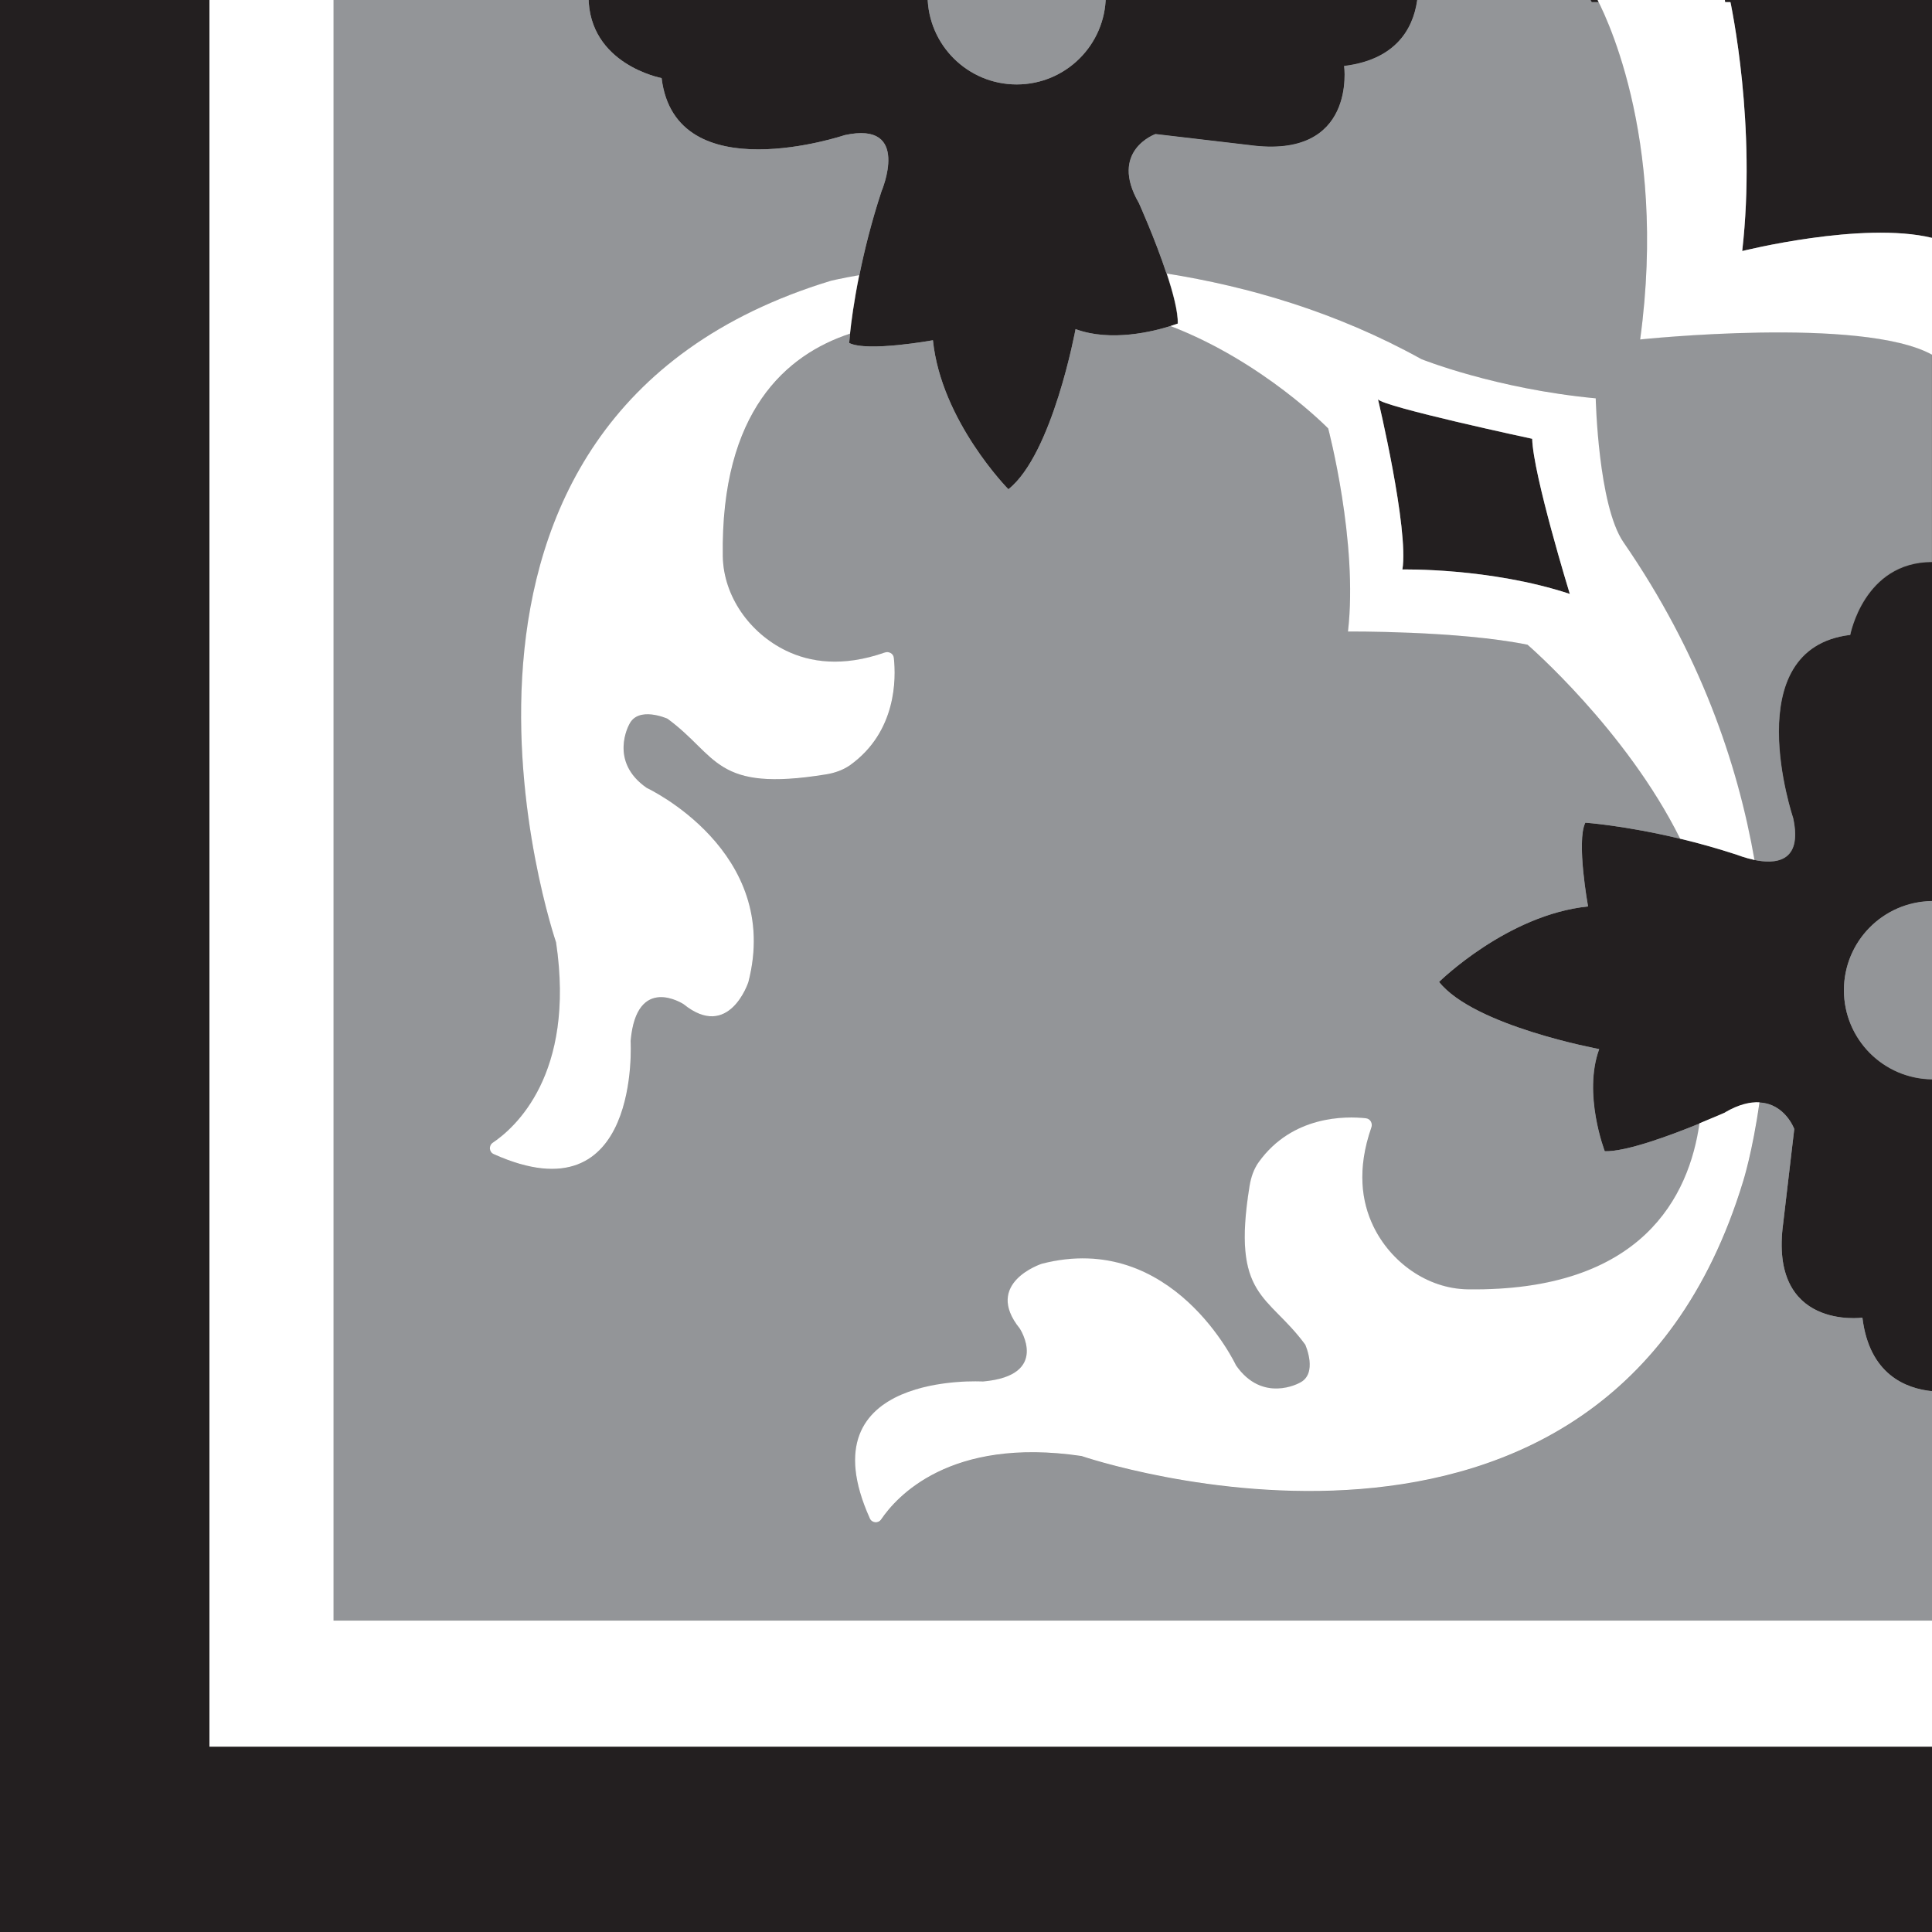 <?xml version="1.0" encoding="UTF-8"?>
<svg xmlns="http://www.w3.org/2000/svg" viewBox="0 0 170 170">
  <rect x="0" y="0" width="170" height="170" fill="#808080" stroke="none"/>
  <defs>
    <style>
      .cls-1 {
        fill: none;
        stroke: #231f20;
        stroke-miterlimit: 10;
      }

      .cls-2 {
        fill: #fff;
      }

      .cls-3 {
        fill: #939598;
      }

      .cls-4 {
        fill: #231f20;
      }
    </style>
  </defs>
  <g id="camada_1_preta" data-name="camada 1 preta">
    <polygon class="cls-4" points="18.43 -.32 0 -.32 0 172.42 170 172.42 170 153.69 18.43 153.69 18.43 -.32"/>
    <path class="cls-4" d="m153.3,22.09s10.57-2.65,16.7-1.16V-.32h-17.84c.22.98,2.4,11.39,1.14,22.41Z"/>
    <path class="cls-4" d="m162.81,55.87c-10.04,1.21-5.02,16.11-5.02,16.11.87,3.99-1.66,4.06-3.42,3.69-.84-.18-1.52-.45-1.52-.45-1.78-.59-3.47-1.05-5.02-1.42-4.88-1.17-8.34-1.41-8.34-1.41-.81,1.62.24,7.37.24,7.37-7.12.73-13.11,6.64-13.11,6.64,3.08,3.89,14.09,5.91,14.09,5.91-1.46,3.97.49,8.99.49,8.99,1.91.05,5.83-1.41,8.34-2.44,1.32-.54,2.27-.96,2.27-.96,1.22-.71,2.21-.92,3.02-.88,2.25.12,3.05,2.33,3.05,2.33l-.97,8.26c-1.3,9.47,6.96,8.34,6.96,8.34.61,5.01,3.84,6.24,6.13,6.47v-27.44c-4.29-.05-7.75-3.54-7.75-7.84s3.46-7.79,7.75-7.84v-29.84c-6,.01-7.19,6.43-7.19,6.43Z"/>
    <path class="cls-4" d="m124.74-.32h-27.44c-.05,4.29-3.54,7.75-7.84,7.75s-7.79-3.46-7.84-7.75h-29.84c.01,6,6.43,7.19,6.43,7.19,1.21,10.04,16.11,5.02,16.11,5.02,5.91-1.3,3.24,4.94,3.24,4.94-.9,2.73-1.52,5.27-1.95,7.39-.48,2.38-.71,4.18-.81,5.15-.05.49-.08.81-.08.81,1.62.81,7.37-.24,7.37-.24.73,7.12,6.64,13.11,6.64,13.11,3.89-3.08,5.91-14.09,5.91-14.09,3.15,1.16,6.91.18,8.35-.27.38-.12.63-.21.63-.21.03-1.04-.41-2.7-.97-4.4-1.01-3.04-2.43-6.2-2.43-6.2-2.67-4.61,1.46-6.07,1.46-6.07l8.26.97c9.47,1.3,8.34-6.96,8.34-6.96,5.01-.61,6.24-3.84,6.47-6.13Z"/>
    <path class="cls-4" d="m123.4,50.11s7.69-.17,14.73,2.15c0,0-3.23-10.51-3.31-13.65,0,0-13.16-2.81-13.57-3.48,0,0,2.73,11.42,2.15,14.98Z"/>
  </g>
  <g id="camada_2_cinza_50_" data-name="camada 2 cinza 50%">
    <path class="cls-3" d="m89.46,7.43c4.3,0,7.79-3.46,7.84-7.75h-15.68c.05,4.29,3.54,7.75,7.84,7.75Z"/>
    <path class="cls-3" d="m144.32,29.86c2.49-18.11-3.37-29.2-3.92-30.19h-15.66c-.23,2.3-1.46,5.52-6.47,6.13,0,0,1.13,8.26-8.34,6.96l-8.26-.97s-4.13,1.46-1.46,6.07c0,0,1.43,3.16,2.43,6.2,7.16,1.14,14.91,3.38,22.4,7.53,0,0,6.53,2.62,15.34,3.45,0,0,.21,9.42,2.44,12.66,6.74,9.75,10.04,19.43,11.53,27.96,1.75.37,4.29.3,3.42-3.69,0,0-5.02-14.89,5.02-16.11,0,0,1.19-6.42,7.19-6.43v-18.23c-6.16-3.4-25.68-1.34-25.68-1.34Z"/>
    <path class="cls-3" d="m163.87,115.94s-8.26,1.13-6.96-8.34l.97-8.26s-.8-2.22-3.05-2.33c-.61,4.37-1.44,6.96-1.44,6.96-12.16,39.96-58.21,24.17-58.21,24.17-11.67-1.73-16.35,3.67-17.63,5.57-.25.37-.82.33-1-.08-5.85-13,9.95-12.05,9.95-12.05,5.96-.52,3.24-4.66,3.24-4.66-3.24-4.01,1.94-5.7,1.94-5.7,11.53-2.98,17.09,8.94,17.09,8.94,2.33,3.37,5.57,1.55,5.57,1.55,1.68-.78.52-3.37.52-3.37-3.27-4.47-6.5-4.11-4.9-13.95.12-.76.38-1.51.82-2.13,2.94-4.09,7.63-4.04,9.43-3.84.39.04.6.44.47.81-1.29,3.7-.86,6.56.17,8.68,1.54,3.18,4.77,5.5,8.3,5.56,15.43.23,19.5-8.26,20.4-14.61-2.5,1.02-6.43,2.49-8.34,2.44,0,0-1.94-5.02-.49-8.99,0,0-11.01-2.02-14.09-5.91,0,0,5.99-5.91,13.11-6.64,0,0-1.05-5.75-.24-7.37,0,0,3.46.24,8.34,1.41-4.76-9.58-13.43-17.07-13.43-17.07-6.12-1.24-15.8-1.16-15.8-1.16.91-7.86-1.74-17.87-1.74-17.87,0,0-5.74-5.91-13.88-9.01-1.44.46-5.21,1.43-8.35.27,0,0-2.02,11.01-5.91,14.09,0,0-5.91-5.99-6.64-13.11,0,0-5.75,1.05-7.37.24,0,0,.03-.32.08-.81-5.6,1.85-11.38,6.82-11.19,19.59.05,3.53,2.38,6.77,5.56,8.3,2.12,1.02,4.98,1.46,8.68.17.37-.13.76.09.81.47.2,1.8.25,6.48-3.84,9.43-.62.45-1.37.7-2.13.82-9.84,1.6-9.49-1.63-13.95-4.9,0,0-2.59-1.17-3.37.52,0,0-1.81,3.24,1.55,5.57,0,0,11.91,5.57,8.94,17.09,0,0-1.68,5.18-5.7,1.94,0,0-4.14-2.72-4.66,3.24,0,0,.94,15.8-12.05,9.95-.41-.18-.46-.75-.08-1,1.9-1.29,7.3-5.97,5.57-17.63,0,0-15.79-46.05,24.17-58.21,0,0,.92-.22,2.51-.5.43-2.12,1.05-4.66,1.95-7.39,0,0,2.67-6.23-3.24-4.94,0,0-14.89,5.02-16.11-5.02,0,0-6.42-1.19-6.43-7.19h-22.43v142.92h140.65v-20.19c-2.3-.23-5.52-1.46-6.13-6.47Z"/>
    <path class="cls-3" d="m162.25,87.12c0,4.3,3.46,7.79,7.75,7.84v-15.68c-4.29.05-7.75,3.54-7.75,7.84Z"/>
  </g>
  <g id="camada_5_branca" data-name="camada 5 branca">
    <polygon class="cls-2" points="29.35 -.32 18.43 -.32 18.43 153.69 170 153.69 170 142.6 29.35 142.6 29.35 -.32"/>
    <path class="cls-1" d="m152.14-.42s0,.03,0,.04l17.85.06-17.86-.1Z"/>
    <path class="cls-1" d="m152.15-.38l-11.8-.04s.03.05.05.1h11.76s0-.05-.01-.06Z"/>
    <path class="cls-2" d="m153.3,22.09c1.26-11.02-.92-21.42-1.14-22.41h-11.76c.55.99,6.4,12.08,3.92,30.19,0,0,19.52-2.06,25.68,1.34v-10.28c-6.13-1.49-16.7,1.16-16.7,1.16Z"/>
    <path class="cls-1" d="m170-.32l-17.85-.06s0,.03.01.06h17.84Z"/>
    <path class="cls-2" d="m102.99,28.69c8.13,3.11,13.88,9.01,13.88,9.01,0,0,2.65,10.01,1.74,17.87,0,0,9.68-.08,15.8,1.16,0,0,8.67,7.48,13.43,17.07,1.55.37,3.24.84,5.02,1.42,0,0,.68.27,1.52.45-1.49-8.53-4.8-18.2-11.53-27.96-2.23-3.24-2.44-12.66-2.44-12.66-8.82-.83-15.34-3.45-15.34-3.45-7.49-4.15-15.24-6.39-22.4-7.53.56,1.7,1,3.36.97,4.4,0,0-.26.09-.63.21Zm31.83,9.92c.08,3.14,3.31,13.65,3.31,13.65-7.03-2.32-14.73-2.15-14.73-2.15.58-3.56-2.15-14.98-2.15-14.98.41.66,13.57,3.48,13.57,3.48Z"/>
    <path class="cls-2" d="m73.1,24.71c-39.96,12.16-24.17,58.21-24.17,58.21,1.73,11.66-3.67,16.35-5.57,17.63-.37.25-.33.82.08,1,13,5.85,12.05-9.95,12.05-9.95.52-5.96,4.66-3.24,4.66-3.24,4.01,3.24,5.7-1.94,5.7-1.94,2.98-11.53-8.94-17.09-8.94-17.09-3.37-2.33-1.55-5.57-1.55-5.57.78-1.68,3.37-.52,3.37-.52,4.47,3.27,4.11,6.5,13.95,4.9.76-.12,1.51-.38,2.13-.82,4.09-2.94,4.04-7.63,3.84-9.43-.04-.39-.44-.6-.81-.47-3.7,1.29-6.56.86-8.68-.17-3.18-1.54-5.5-4.77-5.56-8.3-.19-12.77,5.59-17.74,11.19-19.59.1-.97.33-2.77.81-5.15-1.6.28-2.51.5-2.51.5Z"/>
    <path class="cls-2" d="m151.81,97.88s-.95.42-2.27.96c-.9,6.35-4.98,14.83-20.4,14.61-3.53-.05-6.77-2.38-8.3-5.56-1.02-2.12-1.46-4.98-.17-8.68.13-.37-.09-.76-.47-.81-1.8-.2-6.48-.25-9.43,3.84-.45.62-.7,1.37-.82,2.13-1.6,9.84,1.63,9.49,4.9,13.95,0,0,1.17,2.59-.52,3.37,0,0-3.24,1.81-5.57-1.55,0,0-5.57-11.91-17.09-8.94,0,0-5.18,1.68-1.94,5.7,0,0,2.72,4.14-3.24,4.66,0,0-15.8-.94-9.95,12.05.18.41.75.46,1,.08,1.29-1.9,5.97-7.3,17.63-5.57,0,0,46.05,15.79,58.21-24.17,0,0,.83-2.6,1.44-6.96-.81-.04-1.8.17-3.02.88Z"/>
  </g>
</svg>